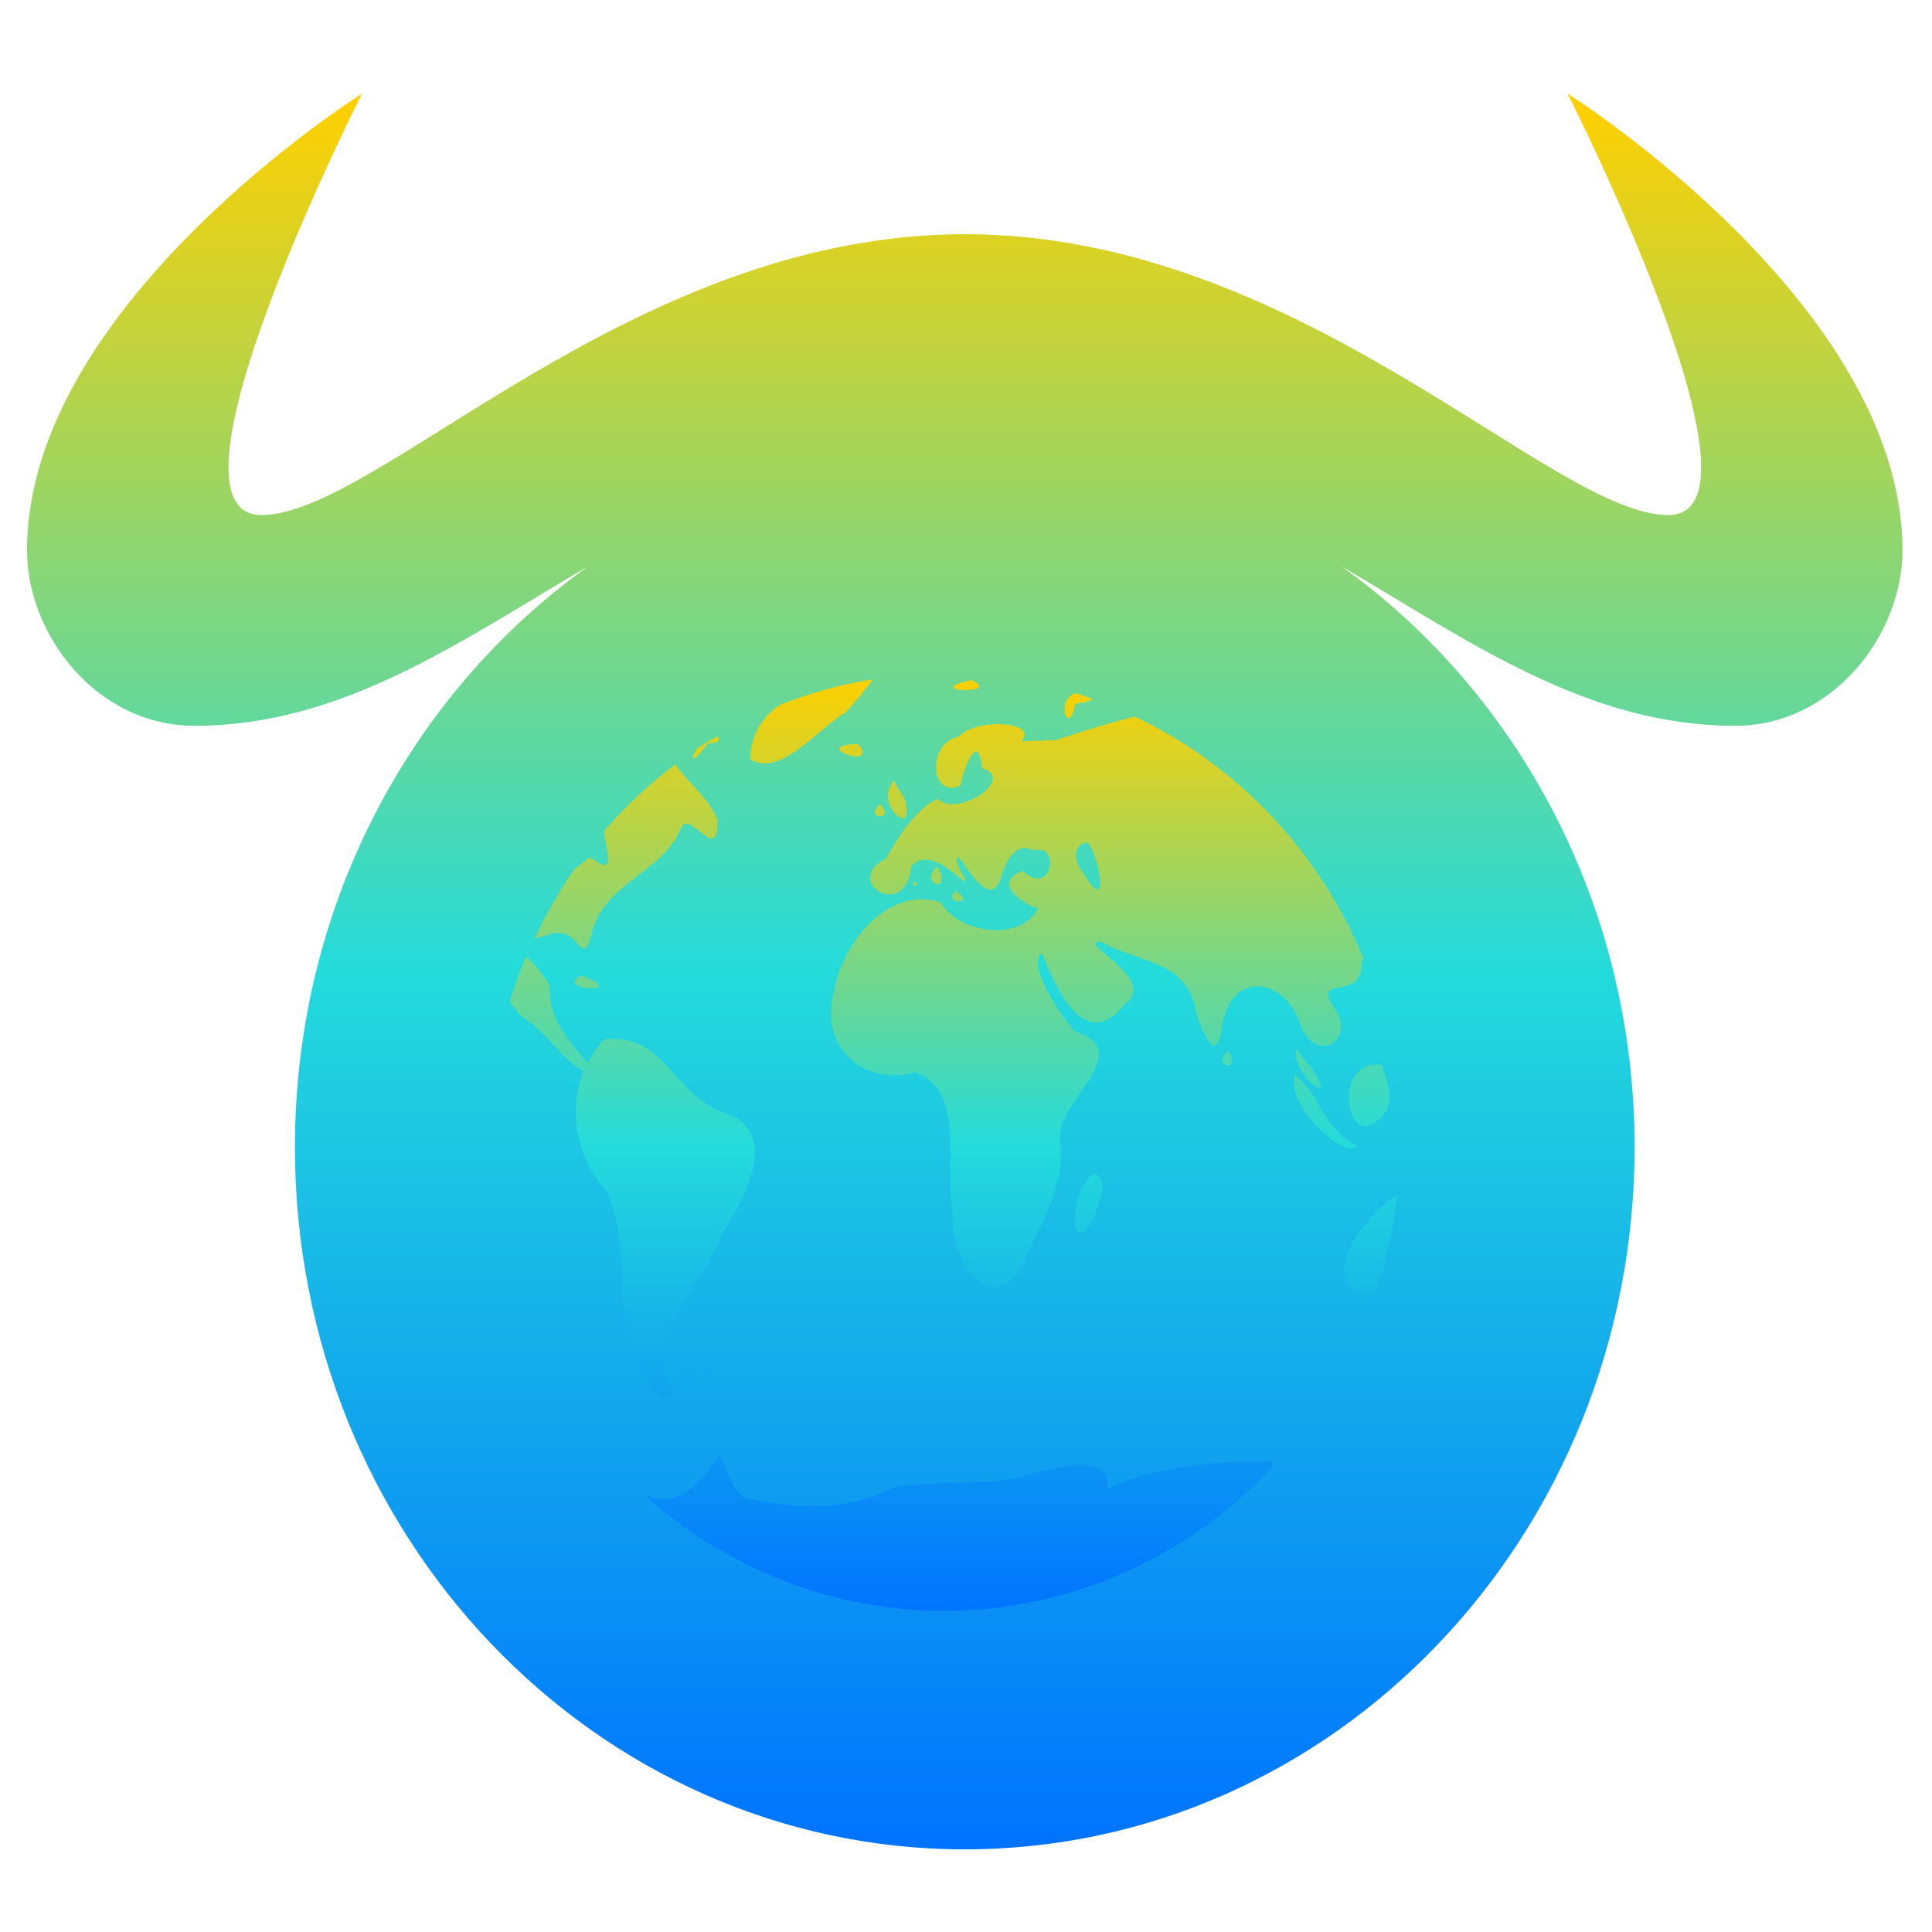 <svg xmlns="http://www.w3.org/2000/svg" xmlns:xlink="http://www.w3.org/1999/xlink" width="64" height="64" viewBox="0 0 64 64" version="1.1"><defs><linearGradient id="linear0" x1="0%" x2="0%" y1="0%" y2="100%"><stop offset="0%" style="stop-color:#ffd000; stop-opacity:1"/><stop offset="50%" style="stop-color:#24dbdb; stop-opacity:1"/><stop offset="100%" style="stop-color:#0073ff; stop-opacity:1"/></linearGradient></defs><g id="surface1"><path style=" stroke:none;fill-rule:nonzero;fill:url(#linear0);" d="M 11.992 3.102 C 11.992 3.102 0.895 10.082 0.895 18.227 C 0.895 21.02 3.195 24.043 6.441 24.043 C 11.324 24.043 15.188 21.281 19.484 18.758 C 13.621 22.949 9.77 30.004 9.77 38.004 C 9.77 50.848 19.703 61.262 31.961 61.262 C 44.215 61.262 54.148 50.848 54.148 38.004 C 54.148 30.004 50.297 22.949 44.434 18.758 C 48.73 21.281 52.598 24.043 57.477 24.043 C 60.723 24.043 63.023 21.02 63.023 18.227 C 63.023 10.082 51.93 3.102 51.93 3.102 C 51.93 3.102 59.004 17.062 55.258 17.062 C 51.406 17.062 43.055 7.758 31.961 7.758 C 20.867 7.758 12.516 17.062 8.664 17.062 C 4.918 17.062 11.992 3.102 11.992 3.102 Z M 11.992 3.102 "/><path style=" stroke:none;fill-rule:nonzero;fill:url(#linear0);fill-opacity:1;" d="M 28.918 22.504 C 27.859 22.672 26.824 22.961 25.828 23.355 C 25.27 23.742 24.879 24.297 24.848 25.145 C 25.832 25.777 27.082 24.152 28.004 23.598 C 28.305 23.305 28.629 22.867 28.918 22.504 Z M 32.191 22.531 C 30.387 22.898 33.242 23.035 32.191 22.531 Z M 35.629 22.965 C 34.93 23.18 35.414 24.461 35.617 23.324 C 35.785 23.277 36.191 23.227 36.168 23.152 C 36.035 23.102 35.898 23.051 35.766 23.004 L 35.754 22.996 L 35.742 22.996 C 35.703 22.98 35.664 22.973 35.629 22.965 Z M 37.598 23.742 C 36.809 23.906 34.848 24.555 34.902 24.547 C 35.254 24.488 34.191 24.547 33.836 24.562 C 34.426 23.871 32.301 23.789 31.766 24.406 C 30.727 24.578 30.77 26.465 31.809 26.031 C 31.93 25.453 32.395 24.16 32.535 25.445 C 33.691 25.789 31.723 27.105 31.062 26.465 C 30.281 26.805 29.609 27.969 29.359 28.434 C 27.836 29.207 30.02 30.539 30.18 28.711 C 30.969 27.723 32.617 30.258 31.719 28.648 C 31.496 27.488 32.777 30.719 33.211 28.906 C 33.422 28.25 33.824 27.93 34.211 28.172 C 35.184 27.902 34.828 29.758 33.883 28.848 C 32.695 29.293 34.188 30.102 34.391 30.074 C 33.816 31.262 31.695 30.883 31.164 29.891 C 29.402 29.324 27.883 31.262 27.613 32.887 C 27.133 34.719 28.645 35.98 30.312 35.527 C 32.023 36.09 31.258 38.73 31.566 40.203 C 31.43 41.566 32.758 43.812 33.883 41.891 C 34.414 40.637 35.25 39.391 35.137 37.941 C 34.77 36.555 37.793 34.895 35.586 34.152 C 35.062 33.531 33.988 31.887 34.52 31.59 C 34.984 32.75 35.93 34.93 37.262 33.27 C 38.445 32.422 35.508 31.148 36.5 31.203 C 37.641 31.898 39.398 31.77 39.633 33.598 C 39.875 34.324 40.324 35.305 40.484 34.008 C 40.75 32.09 42.645 32.379 43.098 34.012 C 43.688 35.312 44.965 34.398 44.164 33.332 C 43.465 32.297 45.176 33.168 45.102 31.91 C 45.129 31.84 45.129 31.781 45.156 31.719 C 43.684 28.188 40.988 25.348 37.598 23.742 Z M 23.766 24.387 C 23.551 24.512 23.332 24.637 23.121 24.77 C 22.859 25.094 22.859 25.398 23.367 24.738 C 23.418 24.492 23.953 24.727 23.766 24.387 Z M 28.418 24.645 C 26.719 24.691 29.195 25.543 28.418 24.645 Z M 22.367 25.324 C 21.504 25.973 20.719 26.707 20.012 27.527 C 20.016 27.551 20.004 27.57 20.012 27.59 C 20.078 28.195 20.438 29.109 19.559 28.391 C 19.445 28.461 19.199 28.664 19.012 28.812 C 18.512 29.535 18.078 30.297 17.703 31.094 C 17.855 31.055 17.961 31.039 18.172 30.965 C 19.23 30.551 19.266 32.289 19.621 30.848 C 20.07 29.207 21.934 28.934 22.562 27.422 C 22.832 26.781 23.82 28.695 23.766 27.168 C 23.488 26.422 22.805 25.957 22.367 25.324 Z M 29.629 25.852 C 28.879 26.613 30.387 27.887 29.961 26.441 C 29.852 26.246 29.68 26.082 29.629 25.852 Z M 29.148 26.652 C 28.562 27.145 29.719 27.203 29.148 26.652 Z M 36.031 27.902 C 36.48 28.535 36.734 30.406 35.859 28.875 C 35.598 28.555 35.477 27.977 36.031 27.902 Z M 31.059 28.703 C 30.379 29.246 31.562 29.707 31.059 28.703 Z M 30.27 29.203 C 30.133 29.43 30.562 29.32 30.27 29.203 Z M 31.625 29.52 C 31.254 30.035 32.398 29.902 31.625 29.52 Z M 17.43 31.672 C 17.223 32.168 17.035 32.676 16.883 33.188 C 17.016 33.379 17.164 33.562 17.359 33.742 C 17.938 34.02 18.832 35.348 19.34 35.465 C 18.797 36.777 19.102 38.418 20.086 39.461 C 20.938 41.242 20.262 43.367 21.121 45.164 C 21.246 46.066 22.824 46.977 22.016 45.465 C 21.793 43.68 23.328 42.465 23.91 40.934 C 24.582 39.785 25.91 37.609 24.078 36.883 C 22.348 36.406 22.051 34.184 20.02 34.426 C 19.785 34.656 19.613 34.926 19.465 35.207 C 18.84 34.477 18.125 33.691 18.219 32.648 C 17.922 32.18 17.664 31.891 17.43 31.672 Z M 19.23 32.32 C 18.348 32.801 20.789 32.945 19.414 32.367 C 19.352 32.355 19.293 32.336 19.23 32.32 Z M 42.945 34.762 C 42.719 35.547 44.414 36.836 43.461 35.398 Z M 40.684 34.805 C 40.062 35.344 41.184 35.578 40.684 34.805 Z M 45.473 35.277 C 44.09 35.422 44.695 38.508 45.941 36.773 C 46.148 36.285 45.918 35.758 45.773 35.289 C 45.664 35.266 45.562 35.266 45.473 35.277 Z M 42.891 35.59 C 42.555 36.781 44.766 38.508 44.953 37.938 C 43.926 37.527 43.719 36.242 42.891 35.59 Z M 36.281 38.867 C 35.387 39.246 35.398 42.051 36.262 40.273 C 36.363 39.871 36.762 39.152 36.281 38.867 Z M 46.289 39.559 C 45.273 40.281 43.598 42.172 45.16 42.906 C 45.355 42.848 45.512 42.754 45.641 42.645 C 45.957 41.637 46.176 40.605 46.289 39.559 Z M 23.395 45.254 C 22.879 45.496 23.918 45.508 23.395 45.254 Z M 22.863 45.379 C 22.32 45.797 23.328 45.828 22.863 45.379 Z M 23.812 48.156 C 23.281 49.113 22.367 50.055 21.348 49.488 C 21.406 49.559 21.48 49.625 21.539 49.691 L 21.562 49.715 C 24.285 52.07 27.73 53.363 31.289 53.363 C 35.395 53.359 39.324 51.629 42.164 48.586 C 42.16 48.508 42.156 48.43 42.168 48.375 C 40.312 48.43 38.383 48.512 36.668 49.332 C 36.934 47.977 34.551 48.703 33.734 48.969 C 32.371 49.199 30.98 49.039 29.617 49.258 C 28.129 50.098 26.23 49.973 24.648 49.613 C 24.172 49.262 24.117 48.621 23.812 48.156 Z M 23.812 48.156 "/></g></svg>
